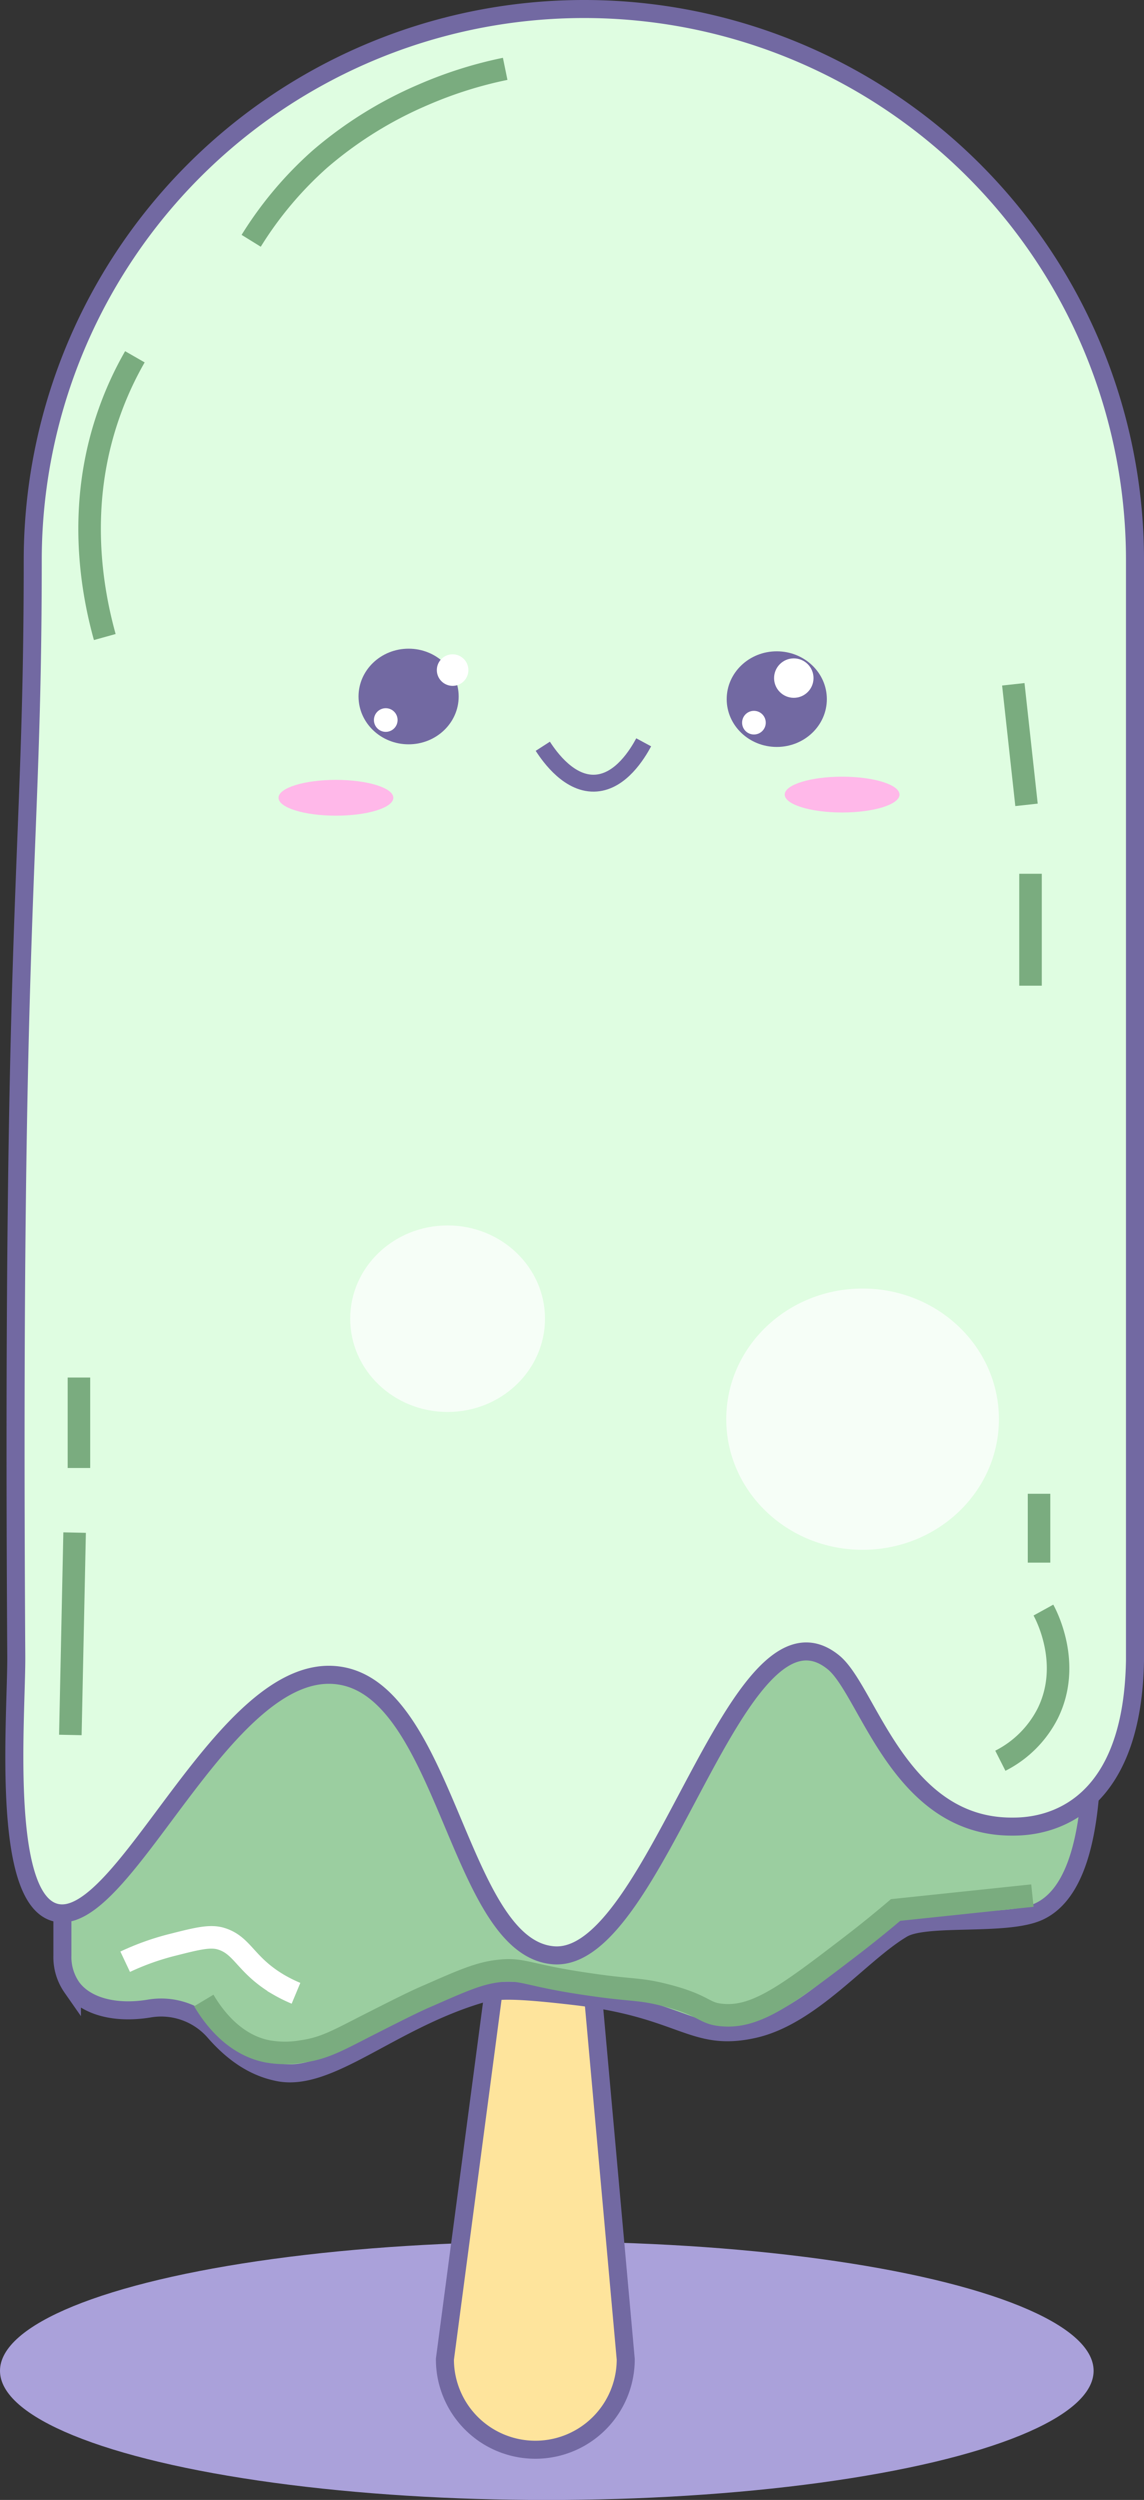 <svg xmlns="http://www.w3.org/2000/svg" viewBox="0 0 182.77 399.38"><rect x="0" y="0" width="182.77" height="399.38" fill="#333333" stroke="none"/><defs><style>.cls-1{fill:#aaa1da;}.cls-2{fill:#fee49c;}.cls-2,.cls-3,.cls-4,.cls-7{stroke:#7269a2;}.cls-10,.cls-2,.cls-3,.cls-4,.cls-7,.cls-9{stroke-miterlimit:10;}.cls-2,.cls-3,.cls-4{stroke-width:2.88px;}.cls-3{fill:#9bcea0;}.cls-4{fill:#dffde1;}.cls-5{fill:#7269a2;}.cls-11,.cls-6{fill:#fff;}.cls-10,.cls-7,.cls-9{fill:none;}.cls-7{stroke-width:2.7px;}.cls-8{fill:#ffb8e9;}.cls-9{stroke:#7aac7f;}.cls-10,.cls-9{stroke-width:3.6px;}.cls-10{stroke:#fff;}.cls-11{opacity:0.72;}</style></defs><g id="Layer_2" data-name="Layer 2"><g id="Layer_1-2" data-name="Layer 1"><ellipse class="cls-1" cx="87.36" cy="378.75" rx="87.36" ry="20.64"/><path class="cls-2" d="M85.53,391.36h0a14.45,14.45,0,0,1-14.45-14.45l8.41-63.59,14.68-.92,5.8,64.51A14.44,14.44,0,0,1,85.53,391.36Z"/><path class="cls-3" d="M166,305.37c-5.17,2.41-18,.55-21.78,2.75-6.65,3.9-14.52,14-23.85,16.05-9.71,2.14-11.29-3.26-28.43-5.27-10.17-1.19-12.87-1.06-15.59-.23-14.11,4.31-23.86,14-31.88,12.38-2.72-.54-6.33-2-10.23-6.49a11.3,11.3,0,0,0-10.42-3.68c-5.47.9-10.13-.38-12.33-3.37a8.47,8.47,0,0,1-1.52-5.1V190.87H160.82C180.65,276.71,175.64,300.88,166,305.37Z"/><path class="cls-4" d="M181.33,265.28c-.46,26.84-17.27,26.53-19.72,26.53-18,0-22.93-21.71-28.43-26.22-15.58-12.76-28.24,48-44.72,46.78C73.22,311.22,71.4,270,54.07,267.66c-18.36-2.5-34.41,41.22-45.4,37.83-8.57-2.64-6-31.6-6.07-41C1.83,142.57,5.23,138.76,5.23,89.56A88.08,88.08,0,0,1,93.28,1.44h0a88,88,0,0,1,88.05,88.05Z"/><ellipse class="cls-5" cx="65.28" cy="111.27" rx="8" ry="7.64"/><circle class="cls-6" cx="72.31" cy="107.05" r="2.52"/><circle class="cls-6" cx="61.63" cy="115.03" r="1.89"/><ellipse class="cls-5" cx="124.1" cy="111.69" rx="8" ry="7.64"/><circle class="cls-6" cx="126.82" cy="108.33" r="3.15"/><circle class="cls-6" cx="120.45" cy="115.45" r="1.89"/><path class="cls-7" d="M86.72,119.22c1.16,1.8,4.35,6.23,8.56,5.88,3.91-.32,6.53-4.6,7.56-6.51"/><ellipse class="cls-8" cx="53.67" cy="127.45" rx="9.17" ry="2.86"/><ellipse class="cls-8" cx="134.54" cy="126.94" rx="9.17" ry="2.86"/><path class="cls-9" d="M32.56,319.59c1,1.67,4.3,7,10.19,8.13a15.9,15.9,0,0,0,5.56,0c3.39-.49,5.47-1.63,10.08-4,5.25-2.66,7.88-4,10.25-5,5.23-2.3,7.85-3.45,10.85-3.82,4.16-.52,4.45.67,14.83,2.14,6.76,1,7.67.6,11.92,1.68,6.62,1.68,6.06,3,9.33,3.21,5.34.41,10.41-3.39,20.33-11,3.13-2.4,5.61-4.46,7.18-5.8l21.86-2.3"/><path class="cls-9" d="M80.71,11a66.16,66.16,0,0,0-13.07,4.13A63.49,63.49,0,0,0,51.13,25.4a58.91,58.91,0,0,0-11,13.07"/><path class="cls-9" d="M21.55,57A53.88,53.88,0,0,0,17.43,66c-5.24,14.79-2.73,28.43-.69,35.77"/><path class="cls-9" d="M161.89,109.32,164,128.58"/><path class="cls-9" d="M164.64,139.59v17.88"/><path class="cls-9" d="M166,238.64v11"/><path class="cls-9" d="M166.7,257.22c.44.8,4.58,8.63.69,16.51a17.2,17.2,0,0,1-7.57,7.56"/><path class="cls-9" d="M12.61,220.07v14.45"/><path class="cls-9" d="M11.92,244.84q-.35,16.16-.68,32.33"/><path class="cls-10" d="M20,313.4a41.23,41.23,0,0,1,7.8-2.76c3.92-1,5.88-1.44,7.56-.91,3.47,1.08,3.83,4.2,9.17,7.34a23.46,23.46,0,0,0,2.76,1.37"/><ellipse class="cls-11" cx="137.81" cy="226.72" rx="21.78" ry="20.87"/><ellipse class="cls-11" cx="71.51" cy="210.67" rx="15.56" ry="14.9"/></g></g></svg>